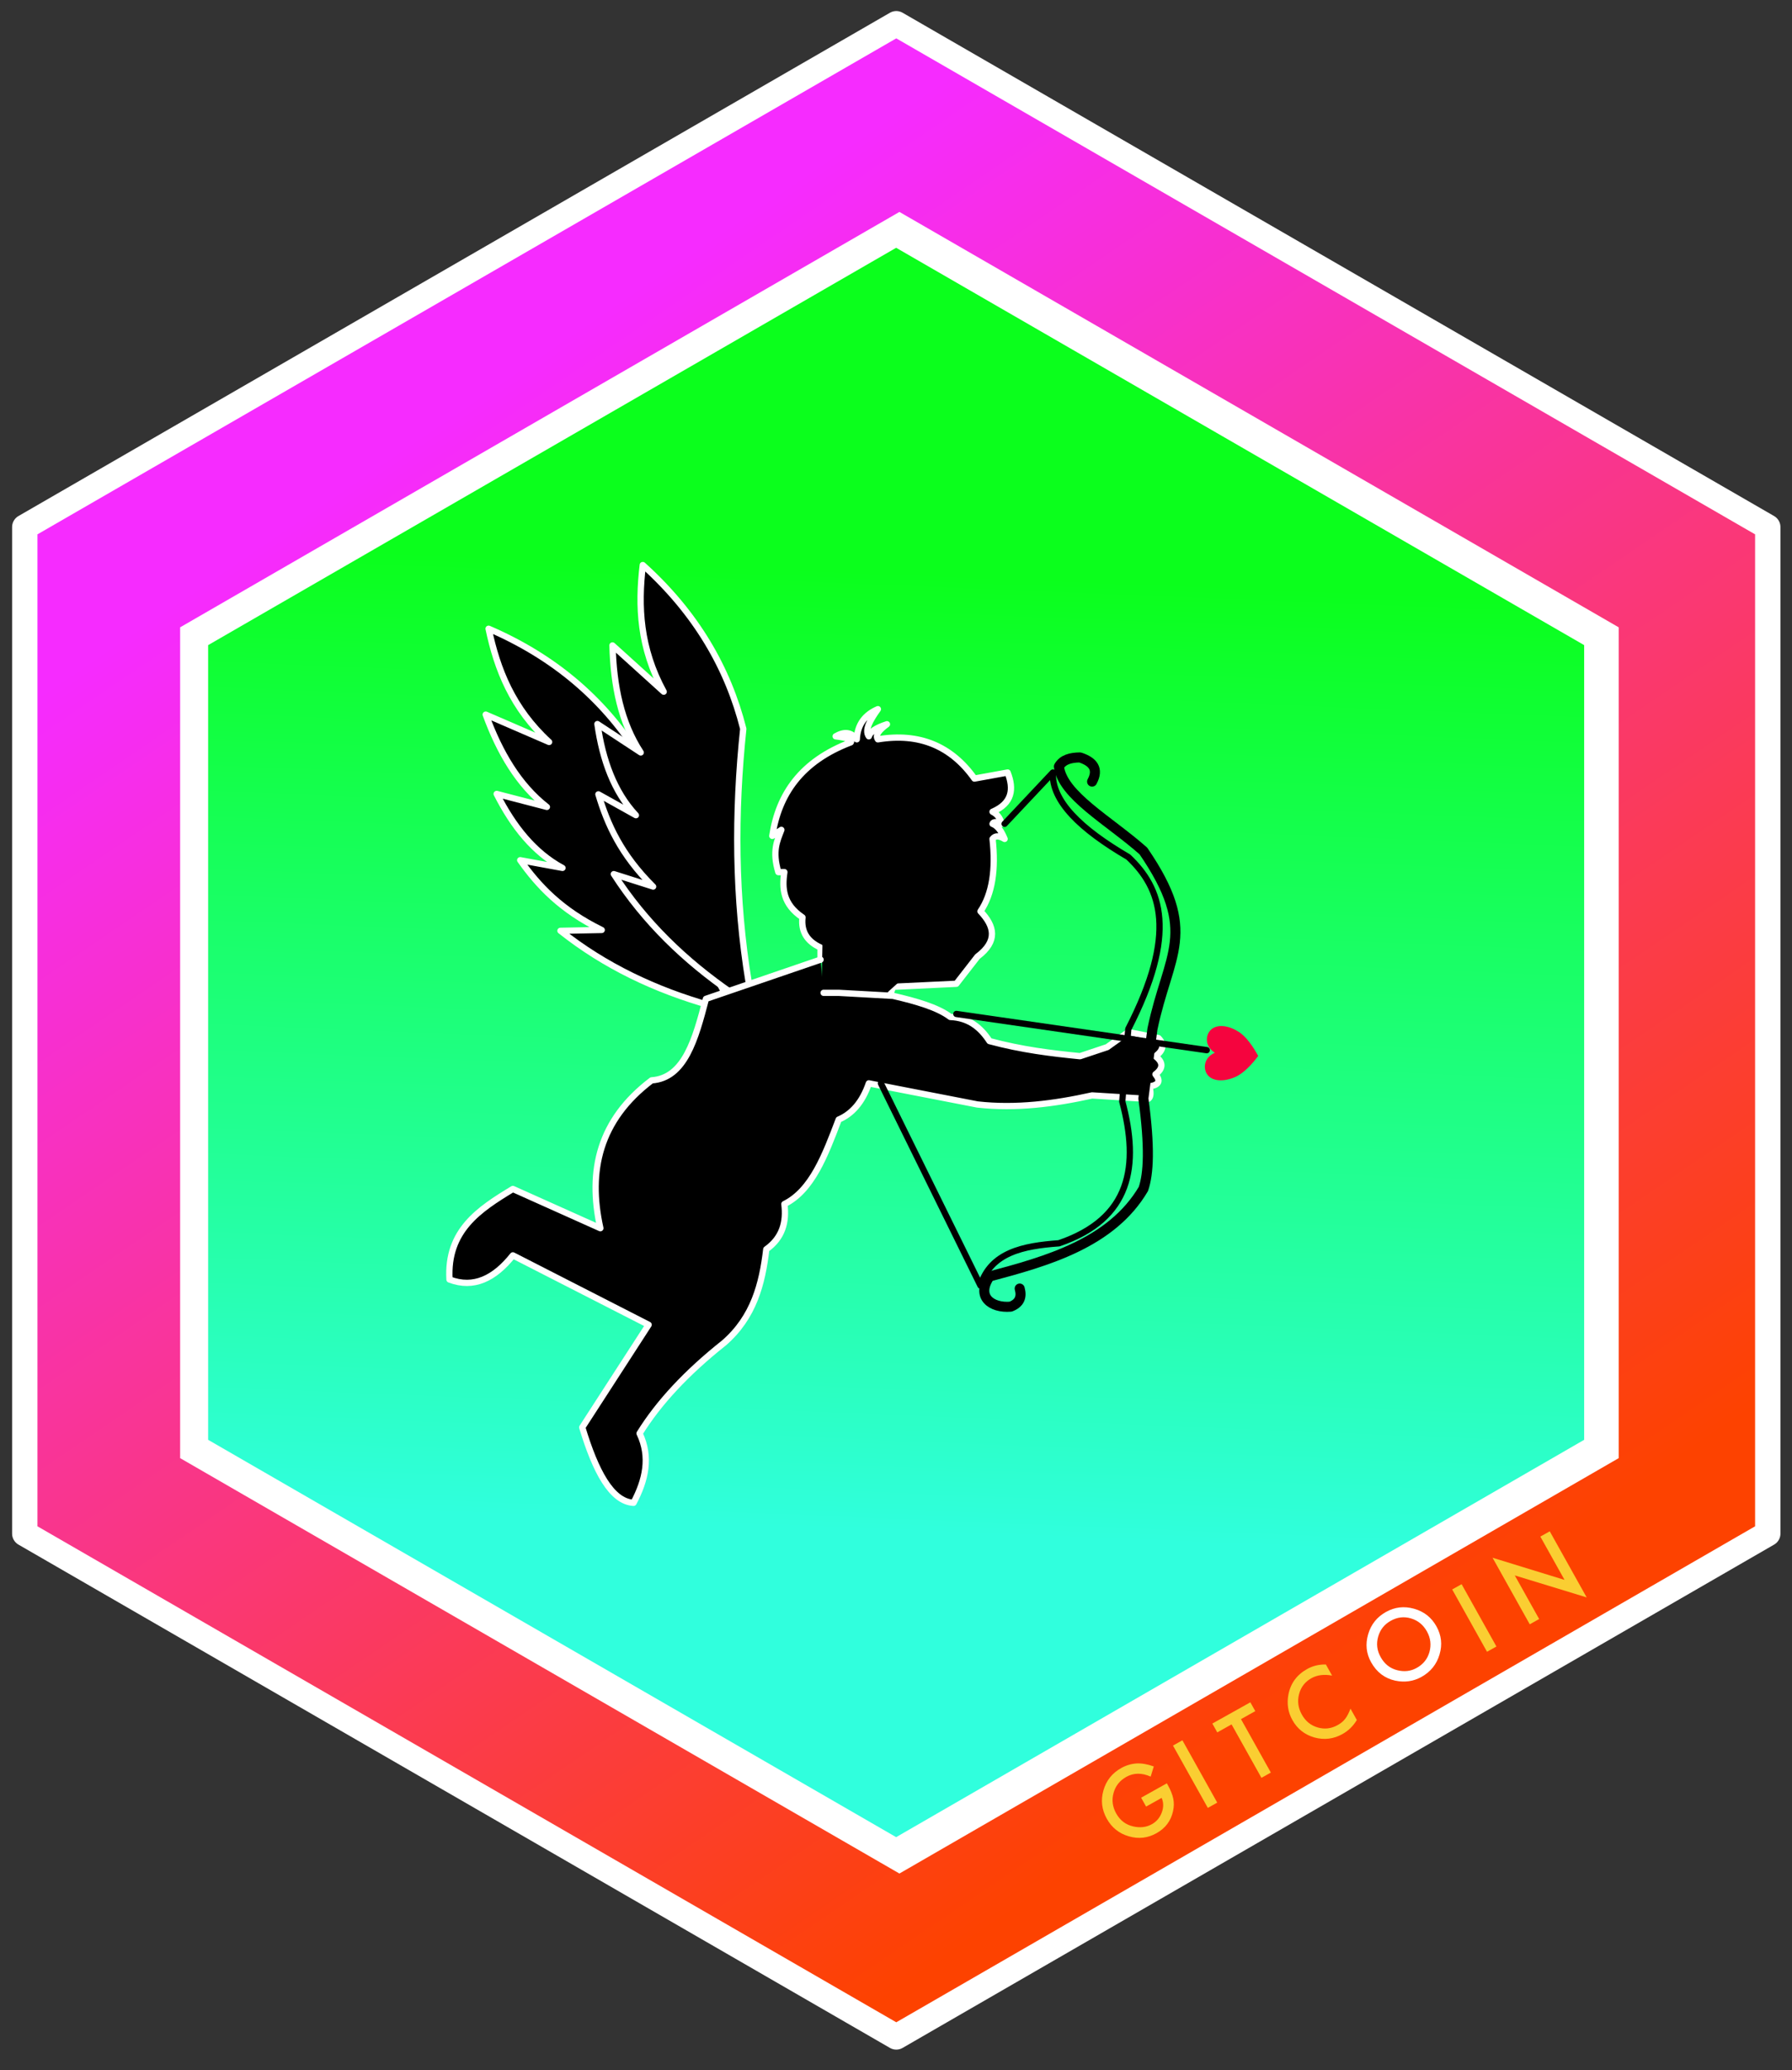 <?xml version="1.0" encoding="UTF-8" standalone="no"?>
<!DOCTYPE svg PUBLIC "-//W3C//DTD SVG 1.1//EN" "http://www.w3.org/Graphics/SVG/1.1/DTD/svg11.dtd">
<svg width="100%" height="100%" viewBox="0 0 594 686" version="1.1" xmlns="http://www.w3.org/2000/svg" xmlns:xlink="http://www.w3.org/1999/xlink" xml:space="preserve" style="fill-rule:evenodd;clip-rule:evenodd;stroke-linejoin:round;stroke-miterlimit:1.414;">
    <rect x="0" y="0" width="594" height="686" fill="#333333" stroke="none"/>
    <g transform="matrix(0.418,0,0,0.418,-190.715,-143.871)">
        <path d="M1167,363L1858.09,762L1858.09,1560L1167,1959L475.912,1560L475.912,762L1167,363Z" style="fill:url(#_Linear1);stroke-width:20.1px;stroke:white;"/>
    </g>
    <g transform="matrix(1,0,0,1,-1,-1)">
        <g transform="matrix(0.195,-0.109,0.109,0.195,328.123,494.801)">
            <path d="M-22.8,509.9L20.9,509.9L20.9,513.4C20.9,521.4 20,528.4 18.1,534.5C16.3,540.2 13.2,545.5 8.8,550.4C-1,561.5 -13.5,567 -28.7,567C-43.5,567 -56.2,561.7 -66.7,551C-77.3,540.3 -82.5,527.4 -82.5,512.3C-82.5,496.9 -77.1,483.9 -66.4,473.2C-55.7,462.5 -42.6,457.1 -27.2,457.1C-18.9,457.1 -11.2,458.8 -4,462.2C2.9,465.6 9.6,471 16.2,478.6L4.8,489.5C-3.9,477.9 -14.5,472.2 -26.9,472.2C-38.1,472.2 -47.5,476.1 -55.1,483.8C-62.7,491.4 -66.5,500.9 -66.5,512.3C-66.5,524.1 -62.3,533.8 -53.8,541.4C-45.9,548.5 -37.3,552 -28.1,552C-20.2,552 -13.2,549.4 -6.9,544.1C-0.6,538.8 2.9,532.4 3.6,525L-22.8,525L-22.8,509.9Z" style="fill:rgb(250,206,50);fill-rule:nonzero;"/>
        </g>
        <g transform="matrix(0.195,-0.109,0.109,0.195,324.65,498.344)">
            <rect x="77.5" y="459.2" width="16" height="105.9" style="fill:rgb(250,206,50);"/>
        </g>
        <g transform="matrix(0.195,-0.109,0.109,0.195,324.65,498.344)">
            <path d="M184.7,474.2L184.7,565L168.7,565L168.7,474.2L144.4,474.2L144.4,459.2L209,459.2L209,474.2L184.7,474.2ZM334.2,464.9L334.2,483.8C325,476.1 315.4,472.2 305.5,472.2C294.6,472.2 285.5,476.1 278,483.9C270.5,491.7 266.8,501.2 266.8,512.4C266.8,523.5 270.5,532.9 278,540.5C285.5,548.1 294.7,551.9 305.6,551.9C311.2,551.9 316,551 319.9,549.2C322.1,548.3 324.4,547.1 326.7,545.5C329.1,543.9 331.5,542.1 334.1,539.9L334.1,559.2C325,564.4 315.4,567 305.3,567C290.2,567 277.3,561.7 266.6,551.2C256,540.6 250.6,527.7 250.6,512.7C250.6,499.2 255.1,487.2 264,476.6C275,463.7 289.2,457.2 306.6,457.2C316.1,457.2 325.3,459.7 334.2,464.9" style="fill:rgb(250,206,50);fill-rule:nonzero;"/>
        </g>
        <g transform="matrix(0.195,-0.109,0.109,0.195,324.65,498.344)">
            <path d="M410.5,495C410.5,506.7 414.4,516.3 422.3,523.8C430.1,531.3 439.1,535.1 449.4,535.1C460.5,535.1 469.9,531.3 477.5,523.6C485.1,515.8 489,506.4 489,495.2C489,483.9 485.2,474.5 477.7,466.8C470.2,459.1 460.9,455.3 449.9,455.3C438.9,455.3 429.6,459.1 422,466.8C414.3,474.5 410.5,483.8 410.5,495M394.4,494.8C394.4,479.9 399.9,467.1 410.8,456.4C421.7,445.7 434.7,440.4 450,440.4C465.1,440.4 478,445.8 488.8,456.6C499.6,467.4 505,480.3 505,495.5C505,510.7 499.6,523.6 488.7,534.2C477.8,544.9 464.6,550.2 449.1,550.2C435.4,550.2 423.2,545.5 412.3,536C400.4,525.5 394.4,511.8 394.4,494.8" style="fill:white;fill-rule:nonzero;"/>
        </g>
        <g transform="matrix(0.195,-0.109,0.109,0.195,324.65,498.344)">
            <rect x="552.1" y="459.2" width="16" height="105.9" style="fill:rgb(250,206,50);"/>
        </g>
        <g transform="matrix(0.195,-0.109,0.109,0.195,323.624,497.73)">
            <path d="M630,565.1L630,452L707.2,532.8L707.2,459.2L723.2,459.2L723.2,571.5L646,491L646,565.1L630,565.1Z" style="fill:rgb(250,206,50);fill-rule:nonzero;"/>
        </g>
    </g>
    <g transform="matrix(0.345,0,0,0.345,-104.481,-55.008)">
        <path d="M1167,363L1858.09,762L1858.09,1560L1167,1959L475.912,1560L475.912,762L1167,363Z" style="fill:white;"/>
    </g>
    <g transform="matrix(0.33,0,0,0.33,-88.062,-37.679)">
        <path d="M1167,363L1858.09,762L1858.09,1560L1167,1959L475.912,1560L475.912,762L1167,363Z" style="fill:url(#_Linear2);"/>
    </g>
    <g transform="matrix(0.704,0.094,-0.092,0.685,87.807,56.194)">
        <path d="M258,369C231.729,365.1 206.863,357.026 184,343L203,340C182.909,333.105 170.927,322.964 161,312L181,313C167.033,307.59 155.715,296.511 146,282L170,285C155.578,276.323 144.796,262.159 136,245L167,254C148.001,240.366 138.485,222.81 132,204C164.092,213.267 188.941,230.106 208,253C221.79,291.121 239.476,327.424 263,361" style="fill:black;stroke-width:2.97px;stroke-linecap:round;stroke:white;"/>
    </g>
    <g transform="matrix(0.636,0.315,-0.307,0.619,191.754,19.383)">
        <path d="M258,369C231.729,365.1 206.863,357.026 184,343L203,340C182.909,333.105 170.927,322.964 161,312L181,313C167.033,307.59 155.715,296.511 146,282L170,285C155.578,276.323 144.796,262.159 136,245L167,254C148.001,240.366 138.485,222.81 132,204C164.092,213.267 188.941,230.106 208,253C221.79,291.121 239.476,327.424 263,361" style="fill:black;stroke-width:2.97px;stroke-linecap:round;stroke:white;"/>
    </g>
    <g transform="matrix(1,0,0,1,-73,-23)">
        <path d="M345,341L345,337C340.752,335.054 338.452,331.905 339,327C332.534,322.63 332.19,317.397 333,312L331,312C328.904,305.003 330.606,301.649 332,298L329,300C331.089,286.205 338.565,275.244 355,269C355.731,267.981 353.361,267.418 350,267C352.676,265.45 355.074,265.43 357,268C357.236,262.987 359.787,259.828 364,258C361.429,261.587 359.509,264.931 361,267C361.419,265.544 363.317,264.203 367,263C364.573,264.788 362.98,266.505 364,268C377.681,265.739 388.301,270.174 396,281L407,279C409.135,284.496 408.555,289.162 402,292C403.389,292.696 404.485,293.873 405,296C403.339,295.309 402.251,295.216 402,296C403.927,296.76 405.057,298.738 406,301C404.429,300.075 402.996,299.691 402,301C403.13,311.153 401.905,319.248 398,325C402.694,329.925 403.798,334.903 397,340L390,349L369,350L368,353" style="fill:black;stroke-width:2.08px;stroke-linecap:round;stroke:white;"/>
    </g>
    <g transform="matrix(-1.043,-0.477,1.193,-2.608,234.159,1410.17)">
        <path d="M355,342L368,354L342,354L355,342Z" style="fill:black;"/>
    </g>
    <g transform="matrix(1,0,0,1,-73,-23)">
        <path d="M346,352L351,352L369,353C376.687,354.78 383.779,356.804 388,360C394.215,360.265 398.07,363.542 401,368C411.845,370.903 421.494,372.057 431,373L440,370L447,365L457,367C459.007,369.079 458.674,371.079 456,373C458.479,374.916 458.766,376.906 456,379C457.815,381.227 457.148,382.56 454,383C454.908,386.617 454.031,388.098 451,387L435,386C422.4,388.797 409.757,390.424 397,389L361,382C358.813,388.357 355.367,392.125 351,394C346.55,405.712 342.143,417.49 333,422C333.758,427.995 332.335,433.203 327,437C325.643,448.477 322.83,459.451 313,468C300.491,477.916 291.244,487.918 285,498C288.72,505.85 286.998,513.473 283,521C275.681,520.572 270.381,510.482 266,496L288,462L243,439C236.9,446.658 230.032,450.058 222,447C221.065,430.774 231.861,423.753 243,417L272,430C267.778,410.957 271.655,394.133 289,381C300.019,380.267 303.551,367.202 307,354L345,341" style="fill:black;stroke-width:2.08px;stroke-linecap:round;stroke:white;"/>
    </g>
    <g transform="matrix(1,0,0,1,-73,-23)">
        <path d="M365,382L398,449C401.444,437.985 412.2,435.857 424,435C447.955,426.843 450.676,409.281 445,388L447,364C463.348,332.18 458.007,317.368 447,307C431.198,297.773 421.532,288.459 422,279L406,296" style="fill:none;stroke-width:2.08px;stroke-linecap:round;stroke:black;"/>
    </g>
    <g transform="matrix(1,0,0,1,-73,-23)">
        <path d="M390,359L473,371" style="fill:rgb(245,4,62);stroke-width:2.08px;stroke-linecap:round;stroke:black;"/>
    </g>
    <g transform="matrix(0.074,-0.997,0.997,0.074,41.186,808.234)">
        <path d="M485,326.6C486.895,323 490.684,323 492.579,324.8C494.474,326.6 494.474,330.2 492.579,333.8C491.253,336.5 487.842,339.2 485,341C482.158,339.2 478.747,336.5 477.421,333.8C475.526,330.2 475.526,326.6 477.421,324.8C479.316,323 483.105,323 485,326.6Z" style="fill:rgb(245,4,62);"/>
    </g>
    <g transform="matrix(1,0,0,1,-73,-23)">
        <path d="M435,282C437.229,277.848 435.332,275.416 431,274C427.907,274.026 425.309,274.686 424,277C425.174,286.574 440.527,294.84 452,305C470.531,332.044 460.246,338.843 455,364L452,387C454.203,403.243 453.737,411.924 452,417C441.375,435.022 419.797,440.981 401,446C396.399,452.747 401.697,456.547 408,456C411.077,454.825 411.748,452.694 411,450" style="fill:none;stroke-width:3.33px;stroke-linecap:round;stroke:black;"/>
    </g>
    <defs>
        <linearGradient id="_Linear1" x1="0" y1="0" x2="1" y2="0" gradientUnits="userSpaceOnUse" gradientTransform="matrix(699.216,1027.27,-1027.27,699.216,756.002,706.091)"><stop offset="0%" style="stop-color:rgb(246,43,255);stop-opacity:1"/><stop offset="100%" style="stop-color:rgb(253,66,0);stop-opacity:1"/></linearGradient>
        <linearGradient id="_Linear2" x1="0" y1="0" x2="1" y2="0" gradientUnits="userSpaceOnUse" gradientTransform="matrix(-45.503,970.733,-970.733,-45.503,1237.87,687.64)"><stop offset="0%" style="stop-color:rgb(11,255,28);stop-opacity:1"/><stop offset="100%" style="stop-color:rgb(48,255,221);stop-opacity:1"/></linearGradient>
    </defs>
</svg>
